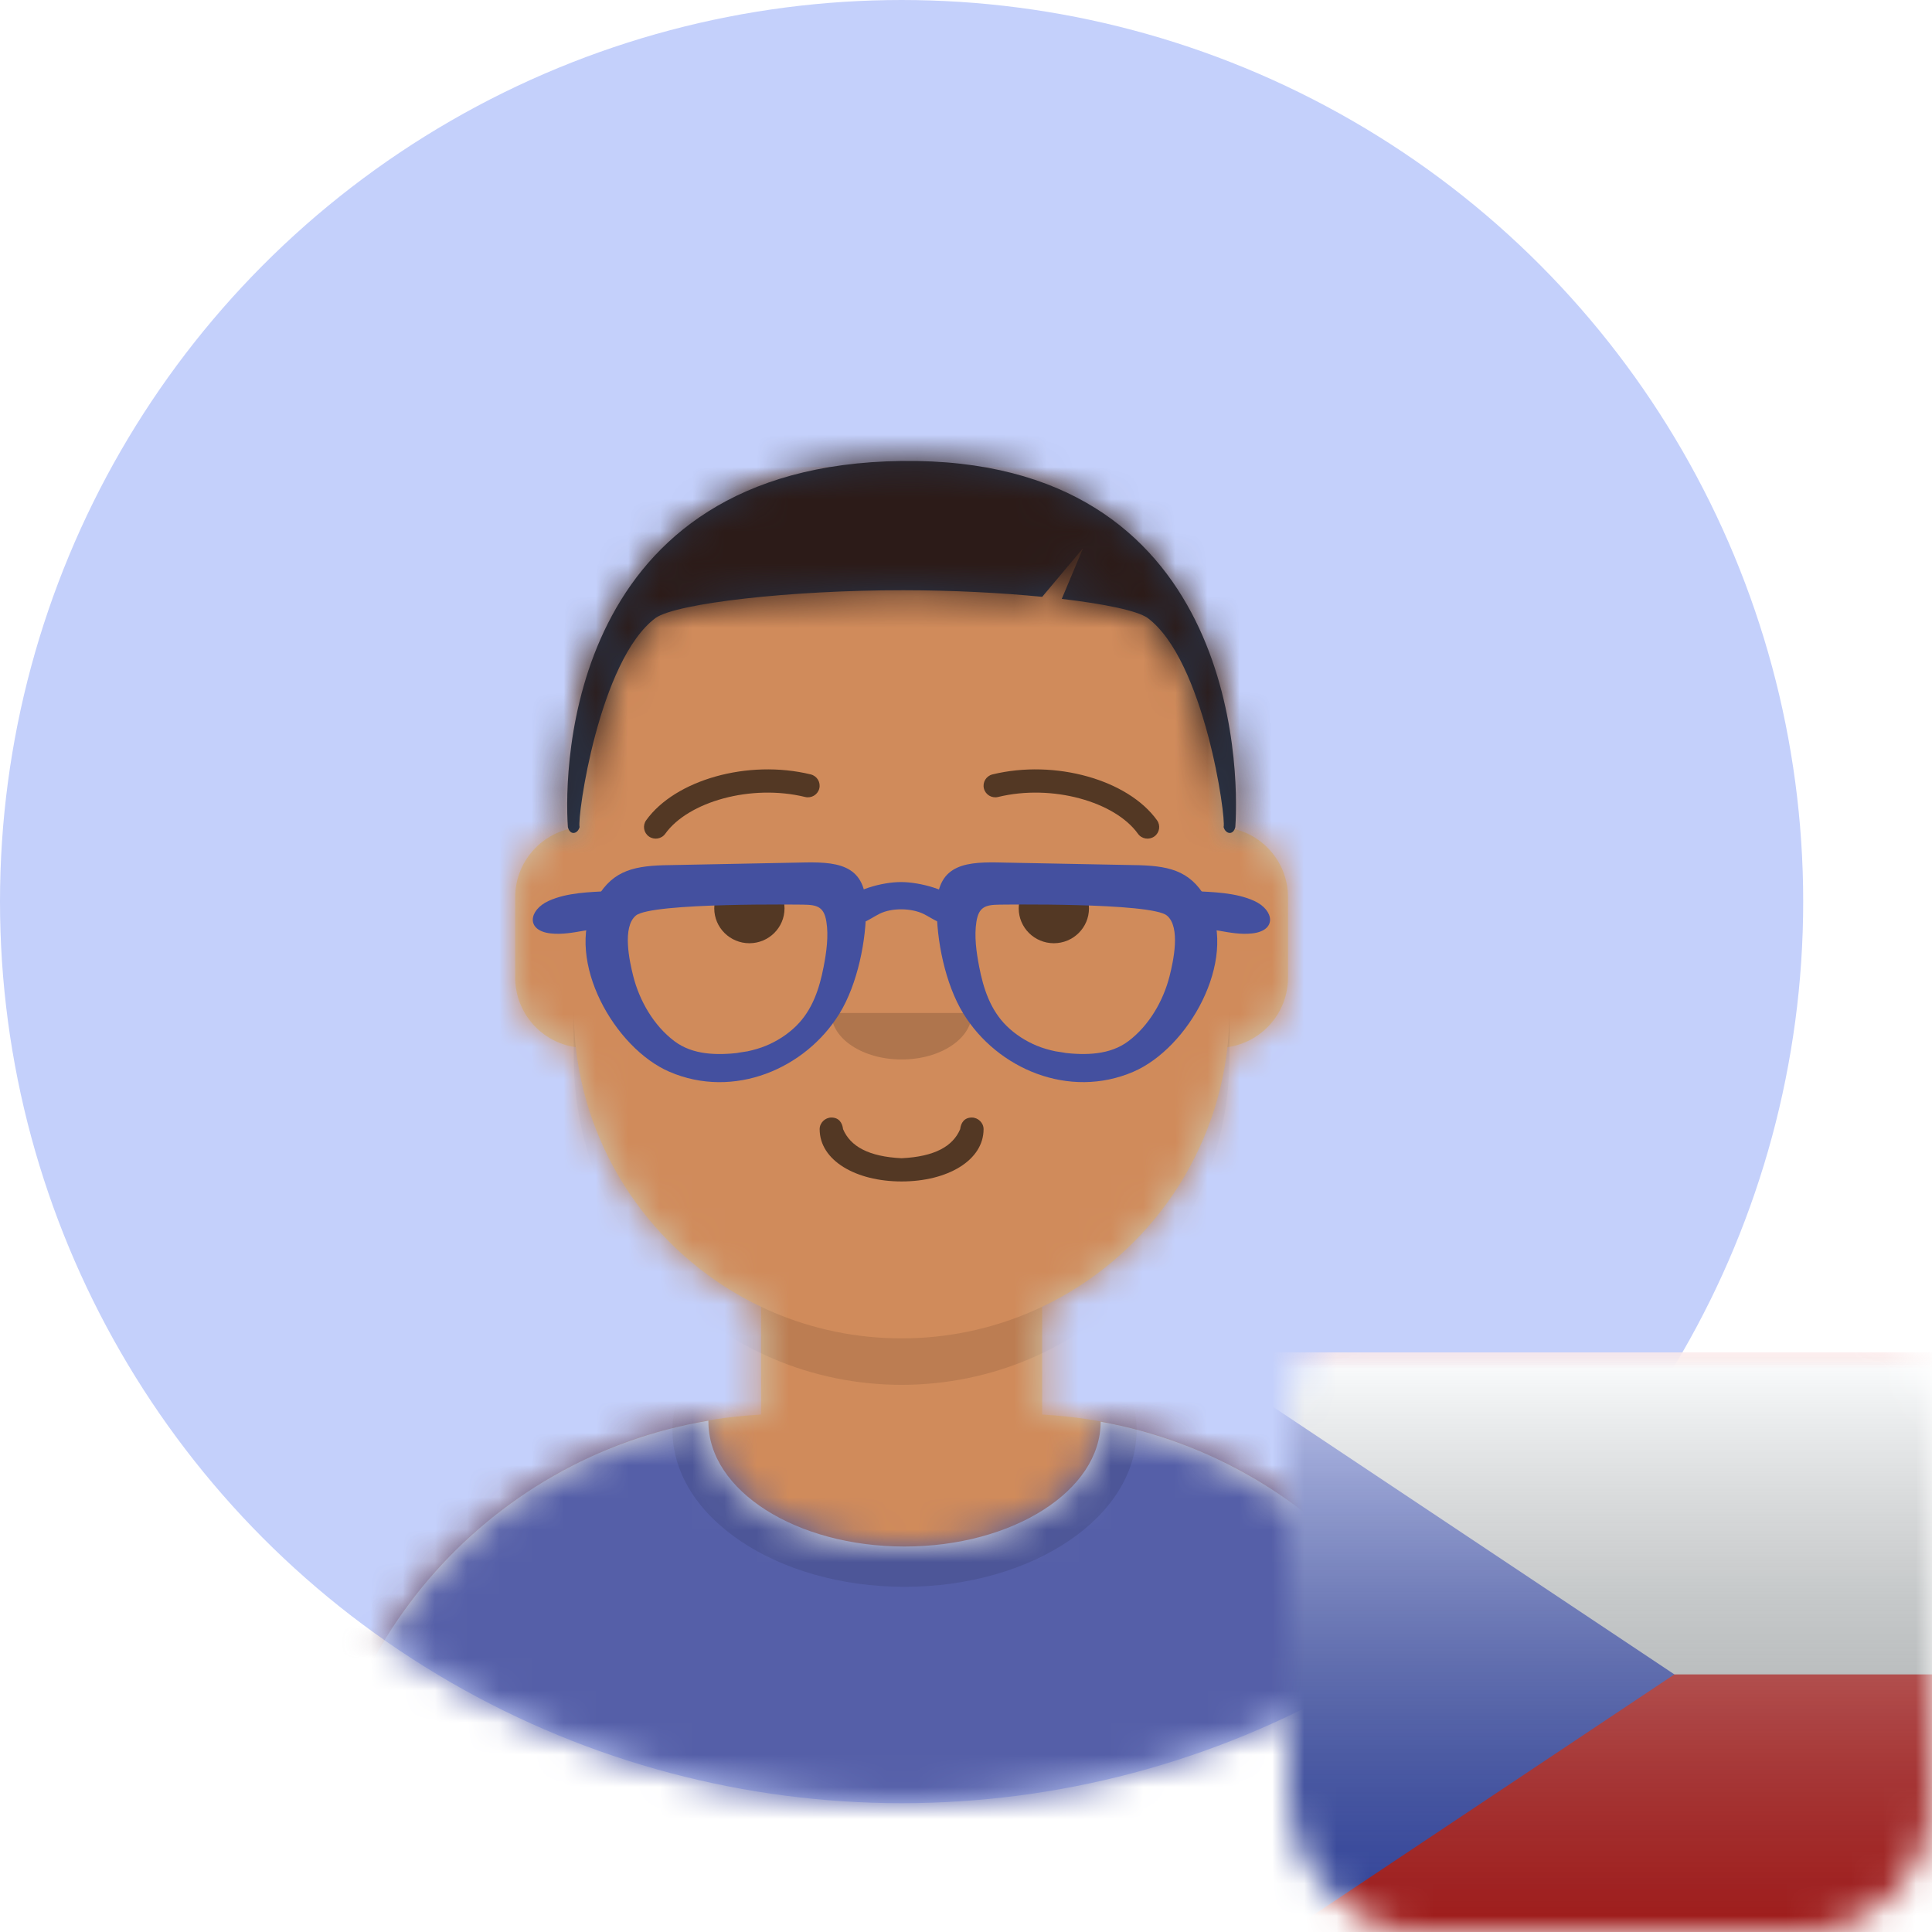 <svg width="60" height="60" viewBox="0 0 60 60" fill="none" xmlns="http://www.w3.org/2000/svg">
<circle cx="28" cy="28" r="28" fill="#C4D0FB"/>
<mask id="mask0_199_520" style="mask-type:alpha" maskUnits="userSpaceOnUse" x="0" y="0" width="56" height="56">
<circle cx="28" cy="28" r="28" fill="#C4C4C4"/>
</mask>
<g mask="url(#mask0_199_520)">
<path fill-rule="evenodd" clip-rule="evenodd" d="M28 14.496C22.377 14.496 17.818 19.055 17.818 24.678V25.714C16.787 25.887 16 26.785 16 27.866V30.359C16 31.462 16.819 32.374 17.881 32.521C18.279 36.091 20.523 39.105 23.637 40.584V43.931C15.935 44.346 9.818 50.721 9.818 58.526H46.182C46.182 50.721 40.065 44.346 32.364 43.931V40.584C35.478 39.105 37.722 36.091 38.119 32.521C39.182 32.374 40 31.462 40 30.359V27.866C40 26.785 39.214 25.887 38.182 25.714V24.678C38.182 19.055 33.623 14.496 28 14.496Z" fill="#D0C6AC"/>
<mask id="mask1_199_520" style="mask-type:luminance" maskUnits="userSpaceOnUse" x="9" y="14" width="38" height="45">
<path fill-rule="evenodd" clip-rule="evenodd" d="M28 14.496C22.377 14.496 17.818 19.055 17.818 24.678V25.714C16.787 25.887 16 26.785 16 27.866V30.359C16 31.462 16.819 32.374 17.881 32.521C18.279 36.091 20.523 39.105 23.637 40.584V43.931C15.935 44.346 9.818 50.721 9.818 58.526H46.182C46.182 50.721 40.065 44.346 32.364 43.931V40.584C35.478 39.105 37.722 36.091 38.119 32.521C39.182 32.374 40 31.462 40 30.359V27.866C40 26.785 39.214 25.887 38.182 25.714V24.678C38.182 19.055 33.623 14.496 28 14.496Z" fill="white"/>
</mask>
<g mask="url(#mask1_199_520)">
<rect x="4" y="14.496" width="48" height="44.03" fill="#D08B5B"/>
<path fill-rule="evenodd" clip-rule="evenodd" d="M17.818 31.382V32.825C17.818 38.449 22.377 43.007 28 43.007C33.623 43.007 38.182 38.449 38.182 32.825V31.382C38.182 37.005 33.623 41.564 28 41.564C22.377 41.564 17.818 37.005 17.818 31.382Z" fill="black" fill-opacity="0.1"/>
</g>
<path fill-rule="evenodd" clip-rule="evenodd" d="M28.091 48.029C31.455 48.029 34.182 46.294 34.182 44.153C34.182 44.152 34.182 44.152 34.182 44.151C41.005 45.381 46.182 51.349 46.182 58.526H9.818C9.818 51.285 15.087 45.275 22 44.12C22 44.131 22 44.142 22 44.153C22 46.294 24.727 48.029 28.091 48.029Z" fill="#E6E6E6"/>
<mask id="mask2_199_520" style="mask-type:luminance" maskUnits="userSpaceOnUse" x="9" y="44" width="38" height="15">
<path fill-rule="evenodd" clip-rule="evenodd" d="M28.091 48.029C31.455 48.029 34.182 46.294 34.182 44.153C34.182 44.152 34.182 44.152 34.182 44.151C41.005 45.381 46.182 51.349 46.182 58.526H9.818C9.818 51.285 15.087 45.275 22 44.12C22 44.131 22 44.142 22 44.153C22 46.294 24.727 48.029 28.091 48.029Z" fill="white"/>
</mask>
<g mask="url(#mask2_199_520)">
<rect x="4" y="38.677" width="48" height="19.85" fill="#555FA8"/>
<g opacity="0.6">
<ellipse cx="28.091" cy="44.423" rx="7.206" ry="4.857" fill="black" fill-opacity="0.16"/>
</g>
</g>
<path d="M25.455 35.067C25.455 36.037 26.575 36.691 28 36.691C29.426 36.691 30.546 36.037 30.546 35.067C30.546 34.868 30.373 34.706 30.182 34.706C29.947 34.706 29.842 34.87 29.819 35.067C29.593 35.598 29.034 35.919 28 35.97C26.967 35.919 26.408 35.598 26.182 35.067C26.159 34.87 26.054 34.706 25.819 34.706C25.628 34.706 25.455 34.868 25.455 35.067Z" fill="black" fill-opacity="0.6"/>
<path fill-rule="evenodd" clip-rule="evenodd" d="M25.818 31.459C25.818 32.256 26.795 32.903 28 32.903C29.205 32.903 30.182 32.256 30.182 31.459" fill="black" fill-opacity="0.16"/>
<ellipse cx="23.273" cy="28.21" rx="1.091" ry="1.083" fill="black" fill-opacity="0.6"/>
<ellipse cx="32.728" cy="28.21" rx="1.091" ry="1.083" fill="black" fill-opacity="0.6"/>
<path d="M20.66 25.893C21.372 24.899 23.323 24.341 25.004 24.751C25.199 24.799 25.396 24.68 25.444 24.487C25.492 24.293 25.373 24.098 25.178 24.05C23.226 23.575 20.966 24.22 20.067 25.475C19.951 25.637 19.989 25.863 20.153 25.978C20.317 26.094 20.544 26.055 20.66 25.893Z" fill="black" fill-opacity="0.6"/>
<path d="M35.34 25.893C34.628 24.899 32.677 24.341 30.996 24.751C30.801 24.799 30.604 24.68 30.556 24.487C30.508 24.293 30.627 24.098 30.822 24.05C32.775 23.575 35.034 24.22 35.933 25.475C36.049 25.637 36.011 25.863 35.847 25.978C35.683 26.094 35.456 26.055 35.34 25.893Z" fill="black" fill-opacity="0.6"/>
<mask id="mask3_199_520" style="mask-type:luminance" maskUnits="userSpaceOnUse" x="4" y="8" width="48" height="51">
<rect x="4" y="8" width="48" height="50.526" fill="white"/>
</mask>
<g mask="url(#mask3_199_520)">
<path fill-rule="evenodd" clip-rule="evenodd" d="M18 25.684C17.941 25.905 17.7 25.953 17.636 25.684C17.506 23.826 17.636 14.447 28 14.316C38.364 14.185 38.495 23.826 38.364 25.684C38.301 25.953 38.06 25.905 38 25.684C38.084 25.404 37.401 20.496 35.636 19.188C35.317 18.967 34.319 18.757 32.974 18.599L33.636 17.023L32.367 18.535C31.088 18.409 29.574 18.331 28.057 18.33C24.547 18.328 21.022 18.734 20.364 19.188C18.599 20.496 17.916 25.404 18 25.684Z" fill="#28354B"/>
<mask id="mask4_199_520" style="mask-type:luminance" maskUnits="userSpaceOnUse" x="17" y="14" width="22" height="12">
<path fill-rule="evenodd" clip-rule="evenodd" d="M18 25.684C17.941 25.905 17.7 25.953 17.636 25.684C17.506 23.826 17.636 14.447 28 14.316C38.364 14.185 38.495 23.826 38.364 25.684C38.301 25.953 38.06 25.905 38 25.684C38.084 25.404 37.401 20.496 35.636 19.188C35.317 18.967 34.319 18.757 32.974 18.599L33.636 17.023L32.367 18.535C31.088 18.409 29.574 18.331 28.057 18.33C24.547 18.328 21.022 18.734 20.364 19.188C18.599 20.496 17.916 25.404 18 25.684Z" fill="white"/>
</mask>
<g mask="url(#mask4_199_520)">
<rect x="4" y="8" width="48" height="50.526" fill="#2C1B18"/>
</g>
<g filter="url(#filter0_d_199_520)">
<path fill-rule="evenodd" clip-rule="evenodd" d="M24.954 26.095C25.386 26.099 25.59 26.17 25.663 26.617C25.738 27.069 25.665 27.577 25.579 28.022C25.448 28.702 25.23 29.368 24.723 29.865C24.456 30.127 24.13 30.336 23.784 30.478C23.6 30.554 23.406 30.608 23.211 30.65C23.154 30.662 22.67 30.728 22.967 30.695C22.273 30.773 21.52 30.77 20.941 30.332C20.298 29.846 19.858 29.077 19.665 28.311C19.552 27.863 19.314 26.791 19.748 26.433C20.246 26.023 24.954 26.095 24.954 26.095ZM20.585 24.871C19.596 24.905 18.936 25.077 18.448 26.058C17.554 27.855 19.084 30.551 20.792 31.286C22.787 32.145 25.017 31.194 26.072 29.475C26.631 28.565 26.913 27.186 26.895 26.136C26.872 24.796 25.929 24.759 24.82 24.788L20.585 24.871Z" fill="#44509F"/>
<path fill-rule="evenodd" clip-rule="evenodd" d="M31.033 26.095C30.602 26.099 30.398 26.17 30.325 26.616C30.25 27.068 30.323 27.576 30.409 28.022C30.54 28.702 30.758 29.368 31.265 29.865C31.532 30.127 31.858 30.335 32.204 30.478C32.388 30.553 32.582 30.608 32.777 30.649C32.834 30.661 33.318 30.728 33.021 30.694C33.715 30.773 34.468 30.769 35.047 30.331C35.69 29.845 36.13 29.076 36.323 28.311C36.436 27.863 36.674 26.791 36.239 26.433C35.742 26.022 31.033 26.095 31.033 26.095ZM35.403 24.87C36.392 24.904 37.052 25.077 37.54 26.057C38.434 27.855 36.904 30.551 35.196 31.285C33.2 32.144 30.971 31.194 29.916 29.475C29.357 28.564 29.075 27.186 29.093 26.136C29.116 24.796 30.059 24.758 31.168 24.788L35.403 24.87Z" fill="#44509F"/>
<path fill-rule="evenodd" clip-rule="evenodd" d="M18.945 25.671C18.325 25.706 17.616 25.714 17.035 25.98C16.42 26.262 16.325 26.901 17.1 26.988C17.45 27.028 17.799 26.963 18.144 26.902C18.425 26.852 18.808 26.868 19.074 26.761C19.57 26.562 19.539 25.638 18.945 25.671Z" fill="#44509F"/>
<path fill-rule="evenodd" clip-rule="evenodd" d="M37.043 25.671C37.664 25.706 38.373 25.714 38.954 25.98C39.569 26.262 39.664 26.901 38.888 26.988C38.539 27.028 38.189 26.963 37.845 26.902C37.563 26.852 37.181 26.868 36.914 26.761C36.418 26.562 36.45 25.638 37.043 25.671Z" fill="#44509F"/>
<path fill-rule="evenodd" clip-rule="evenodd" d="M29.838 26.048C29.484 25.633 28.562 25.393 27.98 25.393C27.399 25.393 26.503 25.633 26.15 26.048C25.971 26.257 25.965 26.537 26.274 26.668C26.659 26.832 27.003 26.535 27.311 26.38C27.706 26.182 28.311 26.204 28.676 26.38C28.987 26.53 29.328 26.832 29.713 26.668C30.023 26.537 30.017 26.257 29.838 26.048Z" fill="#44509F"/>
</g>
</g>
</g>
<mask id="mask5_199_520" style="mask-type:alpha" maskUnits="userSpaceOnUse" x="40" y="40" width="20" height="20">
<rect x="40" y="40" width="20" height="20" rx="4" fill="#C4C4C4"/>
</mask>
<g mask="url(#mask5_199_520)">
<g filter="url(#filter1_d_199_520)">
<g clip-path="url(#clip0_199_520)">
<mask id="mask6_199_520" style="mask-type:luminance" maskUnits="userSpaceOnUse" x="37" y="40" width="27" height="20">
<rect x="37" y="40" width="26.667" height="20" fill="white"/>
</mask>
<g mask="url(#mask6_199_520)">
<path fill-rule="evenodd" clip-rule="evenodd" d="M37 40V60H63.667V40H37Z" fill="#E31D1C"/>
<mask id="mask7_199_520" style="mask-type:luminance" maskUnits="userSpaceOnUse" x="37" y="40" width="27" height="20">
<path fill-rule="evenodd" clip-rule="evenodd" d="M37 40V60H63.667V40H37Z" fill="white"/>
</mask>
<g mask="url(#mask7_199_520)">
<path fill-rule="evenodd" clip-rule="evenodd" d="M37 38.334V50H63.667V38.334H37Z" fill="#F7FCFF"/>
</g>
<path fill-rule="evenodd" clip-rule="evenodd" d="M37 40V60L52 50L37 40Z" fill="#3D58DB"/>
<mask id="mask8_199_520" style="mask-type:luminance" maskUnits="userSpaceOnUse" x="37" y="40" width="15" height="20">
<path fill-rule="evenodd" clip-rule="evenodd" d="M37 40V60L52 50L37 40Z" fill="white"/>
</mask>
<g mask="url(#mask8_199_520)">
</g>
</g>
<rect x="37" y="40" width="26.667" height="20" fill="url(#paint0_linear_199_520)" style="mix-blend-mode:overlay"/>
</g>
</g>
</g>
<defs>
<filter id="filter0_d_199_520" x="16.546" y="24.782" width="22.897" height="8.825" filterUnits="userSpaceOnUse" color-interpolation-filters="sRGB">
<feFlood flood-opacity="0" result="BackgroundImageFix"/>
<feColorMatrix in="SourceAlpha" type="matrix" values="0 0 0 0 0 0 0 0 0 0 0 0 0 0 0 0 0 0 127 0" result="hardAlpha"/>
<feOffset dy="2"/>
<feColorMatrix type="matrix" values="0 0 0 0 0 0 0 0 0 0 0 0 0 0 0 0 0 0 0.1 0"/>
<feBlend mode="normal" in2="BackgroundImageFix" result="effect1_dropShadow_199_520"/>
<feBlend mode="normal" in="SourceGraphic" in2="effect1_dropShadow_199_520" result="shape"/>
</filter>
<filter id="filter1_d_199_520" x="34" y="39" width="32.666" height="26" filterUnits="userSpaceOnUse" color-interpolation-filters="sRGB">
<feFlood flood-opacity="0" result="BackgroundImageFix"/>
<feColorMatrix in="SourceAlpha" type="matrix" values="0 0 0 0 0 0 0 0 0 0 0 0 0 0 0 0 0 0 127 0" result="hardAlpha"/>
<feOffset dy="2"/>
<feGaussianBlur stdDeviation="1.5"/>
<feColorMatrix type="matrix" values="0 0 0 0 0 0 0 0 0 0 0 0 0 0 0 0 0 0 0.1 0"/>
<feBlend mode="normal" in2="BackgroundImageFix" result="effect1_dropShadow_199_520"/>
<feBlend mode="normal" in="SourceGraphic" in2="effect1_dropShadow_199_520" result="shape"/>
</filter>
<linearGradient id="paint0_linear_199_520" x1="50.333" y1="40" x2="50.333" y2="60" gradientUnits="userSpaceOnUse">
<stop stop-color="white" stop-opacity="0.7"/>
<stop offset="1" stop-opacity="0.3"/>
</linearGradient>
<clipPath id="clip0_199_520">
<rect x="37" y="40" width="26.667" height="20" rx="2" fill="white"/>
</clipPath>
</defs>
</svg>
